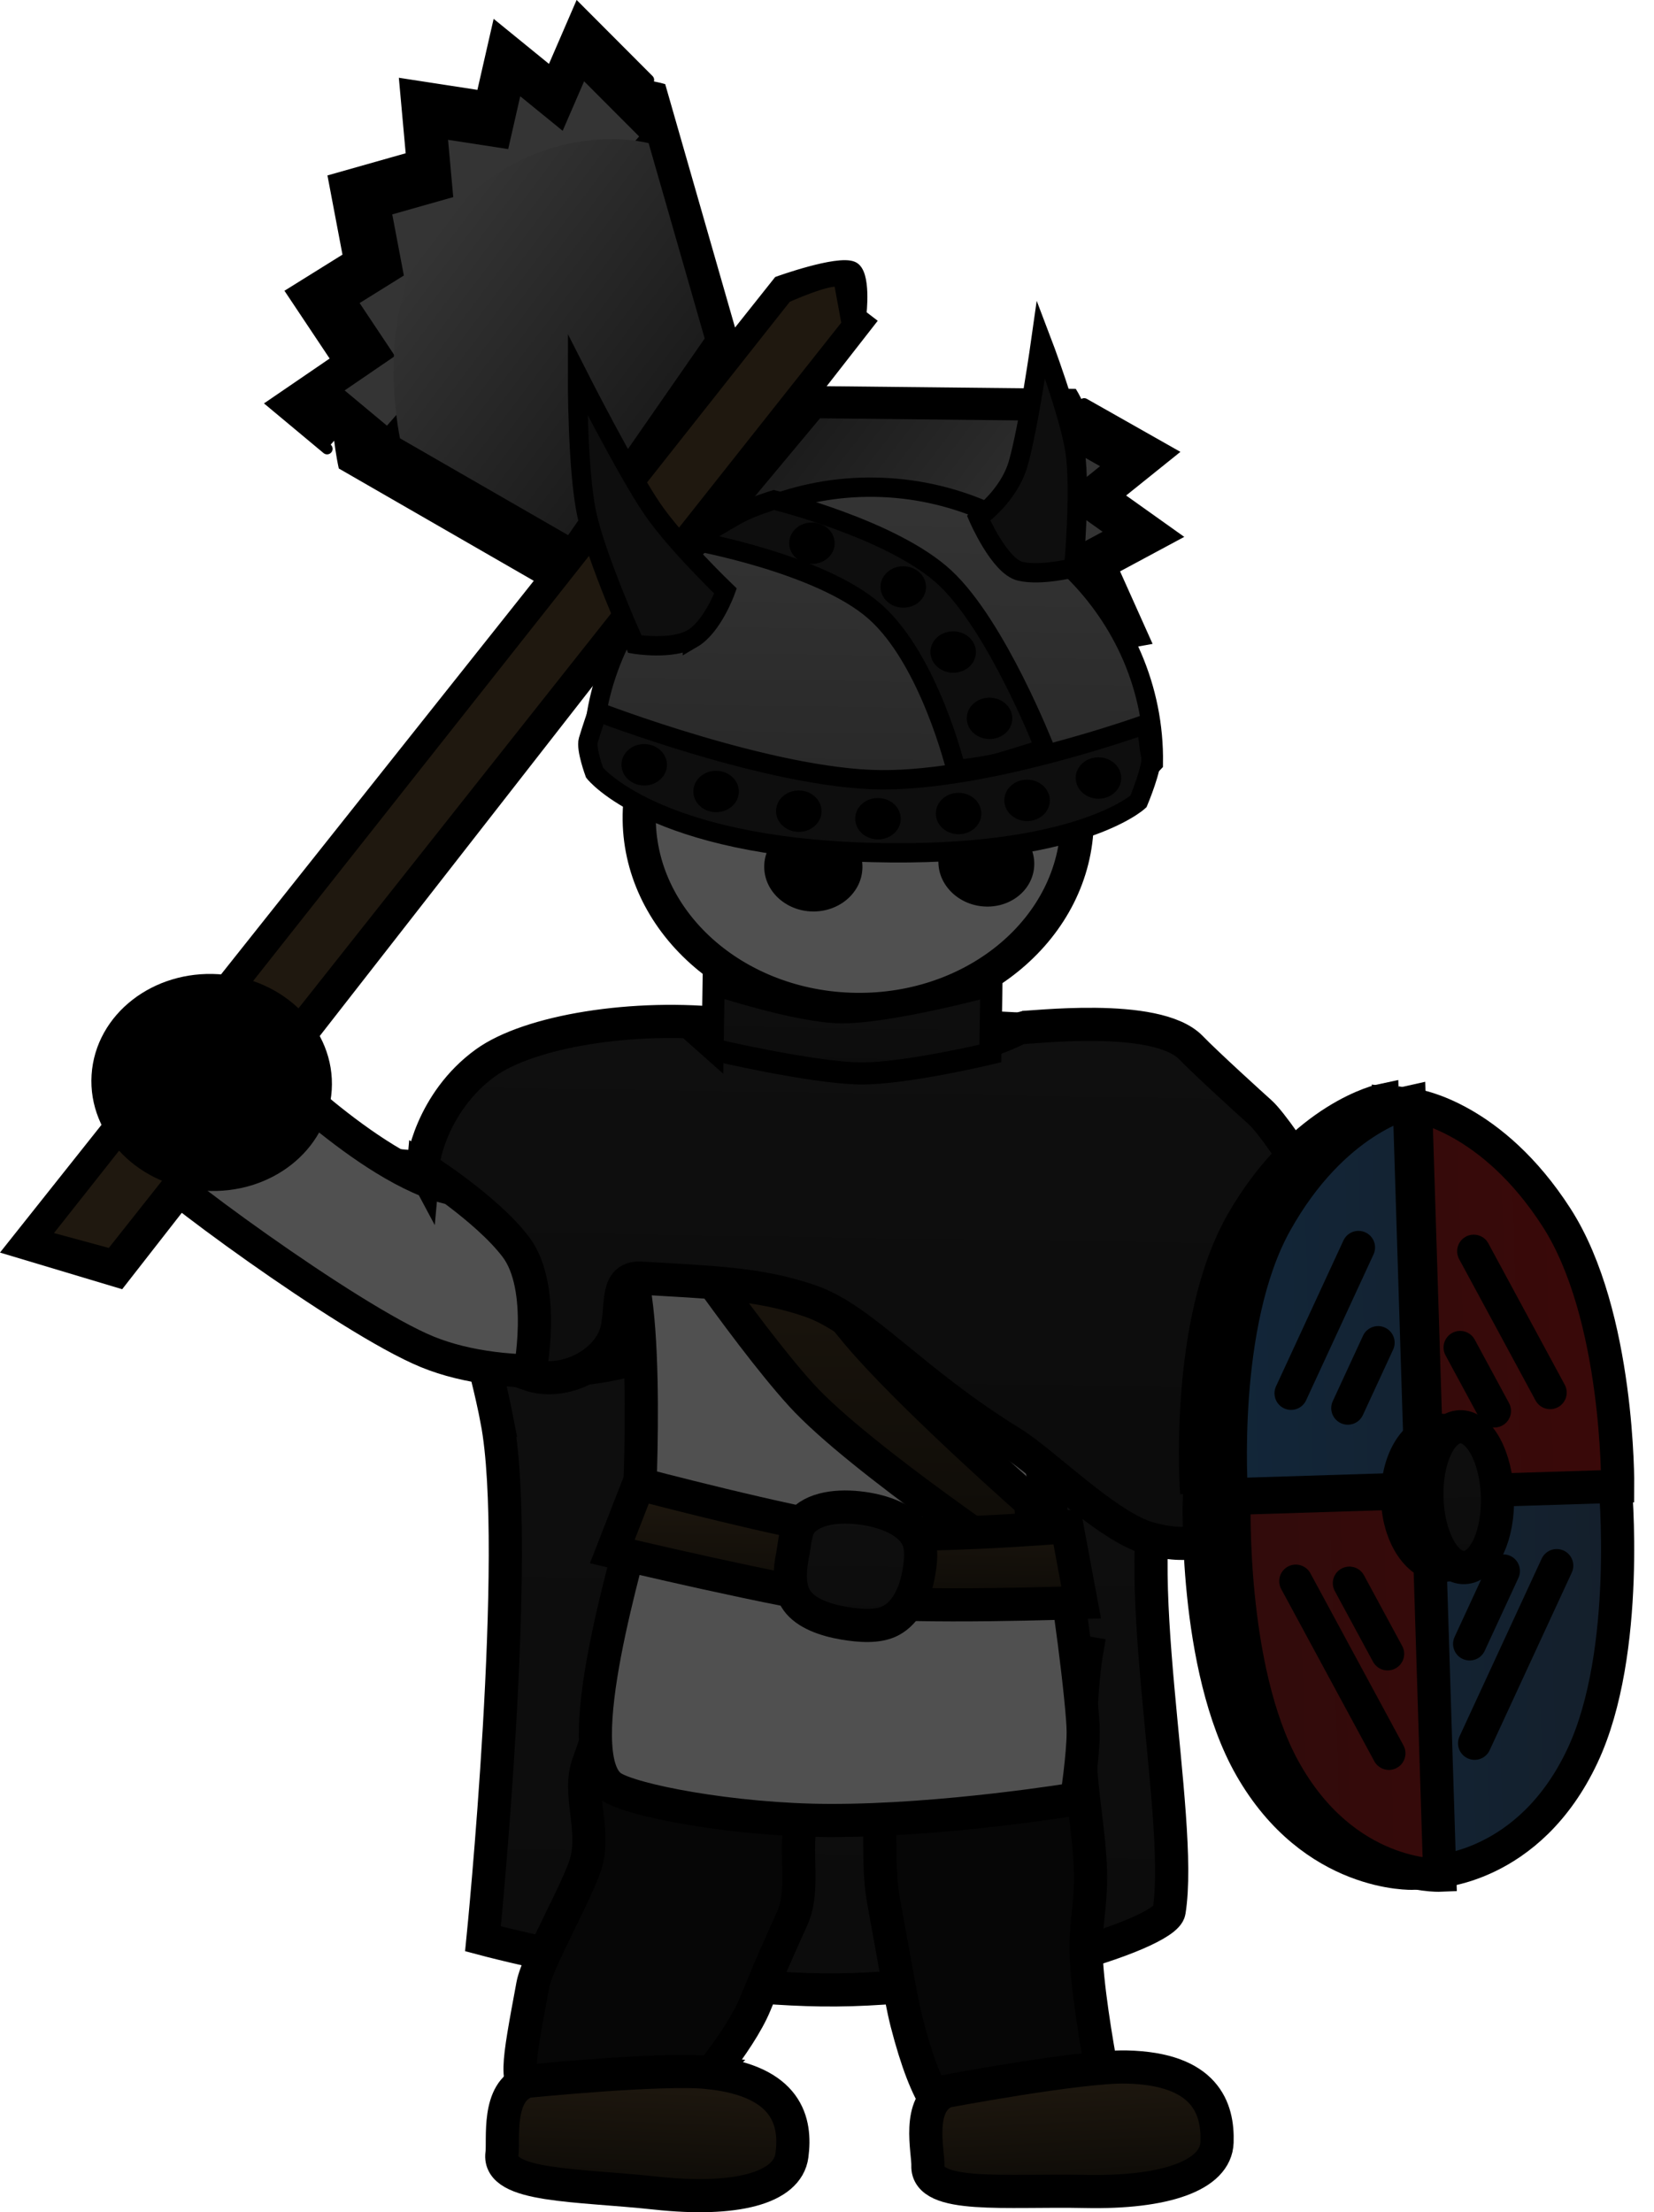 <svg version="1.1" xmlns="http://www.w3.org/2000/svg" xmlns:xlink="http://www.w3.org/1999/xlink" width="74.813" height="100.081" viewBox="0,0,74.813,100.081"><defs><linearGradient x1="255.17" y1="148.667" x2="265.137" y2="169.282" gradientUnits="userSpaceOnUse" id="color-1"><stop offset="0" stop-color="#343434"/><stop offset="1" stop-color="#0c0c0c"/></linearGradient><linearGradient x1="239.576" y1="148.597" x2="239.014" y2="185.536" gradientUnits="userSpaceOnUse" id="color-2"><stop offset="0" stop-color="#0f0f0f"/><stop offset="1" stop-color="#0c0c0c"/></linearGradient><linearGradient x1="239.056" y1="148.03" x2="238.772" y2="166.687" gradientUnits="userSpaceOnUse" id="color-3"><stop offset="0" stop-color="#1f180f"/><stop offset="1" stop-color="#0d0b07"/></linearGradient><linearGradient x1="239.24" y1="162.767" x2="239.159" y2="168.043" gradientUnits="userSpaceOnUse" id="color-4"><stop offset="0" stop-color="#1f180f"/><stop offset="1" stop-color="#0d0b07"/></linearGradient><linearGradient x1="239.614" y1="163.686" x2="239.533" y2="169.029" gradientUnits="userSpaceOnUse" id="color-5"><stop offset="0" stop-color="#0f0f0f"/><stop offset="1" stop-color="#0c0c0c"/></linearGradient><linearGradient x1="249.18" y1="189.128" x2="249.484" y2="194.721" gradientUnits="userSpaceOnUse" id="color-6"><stop offset="0" stop-color="#1f180f"/><stop offset="1" stop-color="#0d0b07"/></linearGradient><linearGradient x1="230.311" y1="189.154" x2="230.059" y2="194.755" gradientUnits="userSpaceOnUse" id="color-7"><stop offset="0" stop-color="#1f180f"/><stop offset="1" stop-color="#0d0b07"/></linearGradient><linearGradient x1="240.031" y1="141.694" x2="239.733" y2="161.3" gradientUnits="userSpaceOnUse" id="color-8"><stop offset="0" stop-color="#0f0f0f"/><stop offset="1" stop-color="#0c0c0c"/></linearGradient><linearGradient x1="231.172" y1="113.61" x2="220.707" y2="105.725" gradientUnits="userSpaceOnUse" id="color-9"><stop offset="0" stop-color="#1b1b1b"/><stop offset="1" stop-color="#343434"/></linearGradient><linearGradient x1="235.693" y1="116.69" x2="246.074" y2="124.687" gradientUnits="userSpaceOnUse" id="color-10"><stop offset="0" stop-color="#1b1b1b"/><stop offset="1" stop-color="#343434"/></linearGradient><linearGradient x1="240.445" y1="117.542" x2="240.082" y2="142.14" gradientUnits="userSpaceOnUse" id="color-11"><stop offset="0" stop-color="#343434"/><stop offset="1" stop-color="#1f1f1f"/></linearGradient><linearGradient x1="256.566" y1="163.038" x2="273.97" y2="162.493" gradientUnits="userSpaceOnUse" id="color-12"><stop offset="0" stop-color="#122639"/><stop offset="1" stop-color="#141f2b"/></linearGradient><linearGradient x1="256.655" y1="163.202" x2="274.058" y2="162.657" gradientUnits="userSpaceOnUse" id="color-13"><stop offset="0" stop-color="#310b0b"/><stop offset="1" stop-color="#3a0909"/></linearGradient><linearGradient x1="265.933" y1="160.202" x2="266.125" y2="166.324" gradientUnits="userSpaceOnUse" id="color-14"><stop offset="0" stop-color="#000000"/><stop offset="1" stop-color="#0c0c0c"/></linearGradient><linearGradient x1="266.916" y1="160.046" x2="267.116" y2="166.418" gradientUnits="userSpaceOnUse" id="color-15"><stop offset="0" stop-color="#0f0f0f"/><stop offset="1" stop-color="#0c0c0c"/></linearGradient><linearGradient x1="239.44" y1="139.983" x2="239.378" y2="144.058" gradientUnits="userSpaceOnUse" id="color-16"><stop offset="0" stop-color="#0f0f0f"/><stop offset="1" stop-color="#0c0c0c"/></linearGradient></defs><g transform="translate(-200.879,-95.501)"><g data-paper-data="{&quot;isPaintingLayer&quot;:true}" fill-rule="nonzero" stroke-linejoin="miter" stroke-miterlimit="10" stroke-dasharray="" stroke-dashoffset="0" style="mix-blend-mode: normal"><path d="M261.805,171.058c0,0 -3.117,-5.978 -4.92,-8.755c-1.59,-2.449 -5.338,-7.045 -5.338,-7.045l0.374,-9.521c0,0 7.154,6.462 10.006,10.214c2.649,3.485 6.544,11.556 6.544,11.556c0,0 -1.342,2.25 -2.458,2.845c-1.106,0.589 -4.208,0.706 -4.208,0.706z" data-paper-data="{&quot;index&quot;:null}" fill="url(#color-1)" stroke="#000000" stroke-width="1.5" stroke-linecap="butt"/><path d="M249.603,132.677c-0.07,4.77 -4.562,8.571 -10.032,8.489c-5.471,-0.082 -9.849,-4.015 -9.779,-8.785c0.07,-4.77 4.562,-8.571 10.032,-8.489c5.471,0.082 9.849,4.015 9.779,8.785z" fill="#505050" stroke="#000000" stroke-width="1.5" stroke-linecap="butt"/><path d="M223.357,159.75c-1.013,-5.248 -3.589,-11.438 -3.589,-11.438l39.57,3.59c0,0 -3.751,4.693 -5.755,9.68c-1.818,4.523 0.869,16.102 0.176,20.385c-0.171,1.055 -8.396,3.66 -15.741,3.555c-7.043,-0.101 -15.293,-2.311 -15.293,-2.311c0,0 1.764,-17.593 0.631,-23.461z" fill="url(#color-2)" stroke="#000000" stroke-width="1.5" stroke-linecap="butt"/><path d="M213.456,144.115c0,0 5.939,5.835 9.201,5.187c2.878,-0.571 8.003,-2.208 8.003,-2.208l5.302,5.804c0,0 -2.581,2.069 -4.379,3.22c-2.327,1.489 -7.788,2.006 -11.372,0.542c-3.584,-1.464 -12.692,-8.206 -12.623,-8.608c0.365,-2.146 5.869,-3.936 5.869,-3.936z" data-paper-data="{&quot;index&quot;:null}" fill="#505050" stroke="#000000" stroke-width="1.5" stroke-linecap="butt"/><path d="M244.605,191.46c-0.864,0.118 -1.776,-0.82 -2.714,-4.465c-0.287,-1.114 -0.806,-4.228 -1.035,-5.425c-0.296,-1.549 -0.101,-3.187 -0.243,-4.6c-0.314,-3.125 -0.718,-5.453 -0.718,-5.453c0,0 2.768,-1.109 4.993,-1.414c2.225,-0.305 5.135,0.171 5.135,0.171c0,0 -0.329,1.88 -0.275,4.841c0.026,1.425 0.409,3.373 0.451,4.967c0.049,1.836 -0.28,2.457 -0.178,4.152c0.114,1.902 0.657,4.774 0.657,4.774c0,0 -5.548,2.381 -6.073,2.453z" data-paper-data="{&quot;index&quot;:null}" fill="#060606" stroke="#000000" stroke-width="1.5" stroke-linecap="butt"/><path d="M225.016,190.12c-0.899,-0.261 -0.724,-1.113 -0.038,-4.814c0.21,-1.131 2.126,-4.423 2.428,-5.605c0.392,-1.529 -0.404,-3.066 0.079,-4.405c1.069,-2.964 1.698,-5.245 1.698,-5.245c0,0 3.203,0.175 5.519,0.846c2.316,0.671 4.96,2.342 4.96,2.342c0,0 -1.15,1.563 -2.402,4.268c-0.603,1.302 0.111,3.324 -0.55,4.786c-0.761,1.683 -1.029,2.3 -1.676,3.878c-0.726,1.771 -2.983,4.315 -2.983,4.315c0,0 -6.489,-0.207 -7.035,-0.365z" data-paper-data="{&quot;index&quot;:null}" fill="#060606" stroke="#000000" stroke-width="1.5" stroke-linecap="butt"/><path d="M228.597,151.899c-0.539,-0.013 -5.058,-6.794 -2.33,-8.338c4.755,-2.69 10.511,-1.151 12.815,-1.117c1.959,0.029 8.815,-1.603 13.143,1.202c1.875,1.215 -4.357,8.339 -4.415,8.597c-1.053,4.69 -0.039,8.739 0.285,10.092c0.098,0.407 0.363,1.836 0.732,3.358c0.326,1.347 1.047,6.938 1.047,8.164c0,1.08 -0.297,3.023 -0.297,3.023c0,0 -5.997,0.997 -11.199,0.979c-4.374,-0.015 -8.995,-0.917 -9.853,-1.532c-2.02,-1.449 0.828,-10.509 1.252,-12.49c0,0 0.645,-11.892 -1.183,-11.937z" fill="#505050" stroke="#000000" stroke-width="1.5" stroke-linecap="butt"/><path d="M230.093,149.149l3.836,-1.193c0,0 3.804,5.741 6.201,8.416c2.547,2.844 7.367,7.088 7.367,7.088l0.22,3.355c0,0 -7.964,-5.308 -10.595,-8.204c-2.673,-2.943 -7.028,-9.463 -7.028,-9.463z" fill="url(#color-3)" stroke="#000000" stroke-width="1.5" stroke-linecap="butt"/><path d="M229.768,162.631c0,0 6.861,1.806 9.528,2.152c2.835,0.368 9.847,-0.213 9.847,-0.213l0.639,3.429c0,0 -7.512,0.278 -10.415,-0.074c-2.951,-0.358 -10.793,-2.233 -10.793,-2.233z" fill="url(#color-4)" stroke="#000000" stroke-width="1.5" stroke-linecap="butt"/><path d="M236.727,165.867c0.099,-0.488 0.116,-1.215 0.453,-1.56c0.649,-0.665 1.877,-0.717 2.909,-0.542c0.891,0.151 1.827,0.524 2.229,1.197c0.305,0.511 0.211,1.253 0.086,1.869c-0.158,0.781 -0.532,1.615 -1.231,1.986c-0.577,0.307 -1.422,0.236 -2.132,0.116c-0.811,-0.138 -1.696,-0.436 -2.113,-1.021c-0.389,-0.545 -0.341,-1.357 -0.202,-2.045z" fill="url(#color-5)" stroke="#000000" stroke-width="1.5" stroke-linecap="butt"/><path d="M251.822,189.011c3.599,0.077 4.157,1.891 4.106,3.403c-0.05,1.511 -2.366,2.305 -5.965,2.227c-3.599,-0.077 -7.164,0.345 -7.114,-1.166c0.021,-0.632 -0.529,-2.811 0.815,-3.363c0,0 6.063,-1.145 8.158,-1.101z" data-paper-data="{&quot;index&quot;:null}" fill="url(#color-6)" stroke="#000000" stroke-width="1.5" stroke-linecap="butt"/><path d="M232.951,189.265c3.573,0.387 3.948,2.243 3.748,3.745c-0.2,1.502 -2.582,2.093 -6.155,1.706c-3.573,-0.387 -7.161,-0.274 -6.961,-1.776c0.084,-0.628 -0.247,-2.847 1.144,-3.282c0,0 6.145,-0.619 8.225,-0.394z" data-paper-data="{&quot;index&quot;:null}" fill="url(#color-7)" stroke="#000000" stroke-width="1.5" stroke-linecap="butt"/><path d="M220.024,148.366c-0.104,-0.194 0.381,-3.021 2.815,-4.782c1.976,-1.43 6.713,-2.219 10.997,-1.729c2.086,0.238 4.351,1.76 5.587,1.773c4.496,0.046 7.582,-1.647 7.606,-1.644c0.361,0.038 6.15,-0.717 7.724,0.917c0.676,0.702 2.78,2.615 3.136,2.932c0.868,0.775 4.739,6.587 4.092,8.321c-0.674,1.806 -3.89,1.074 -4.27,3.741c-0.381,2.667 0.91,6.091 -0.589,6.586c-1.5,0.496 -2.087,1.207 -4.254,0.621c-1.878,-0.507 -4.762,-3.428 -6.226,-4.33c-4.537,-2.795 -6.692,-5.572 -9.109,-6.413c-2.367,-0.822 -4.625,-0.846 -7.654,-1.036c-1.365,-0.086 -0.709,1.678 -1.252,2.78c-0.662,1.342 -2.463,2.047 -3.8,1.582c0,0 0.805,-3.921 -0.628,-5.789c-1.349,-1.757 -4.175,-3.531 -4.175,-3.531z" data-paper-data="{&quot;index&quot;:null}" fill="url(#color-8)" stroke="#000000" stroke-width="1.5" stroke-linecap="butt"/><g stroke="#000000"><g data-paper-data="{&quot;index&quot;:null}" stroke-linecap="round"><path d="M215.673,115.806l-2.44,-2.035l2.901,-1.983l-2.038,-3.057l2.551,-1.589l-0.669,-3.526l3.518,-0.997l-0.299,-3.304l3.468,0.534l0.696,-3.048l2.447,1.993l1.236,-2.857l3.173,3.181" data-paper-data="{&quot;index&quot;:null}" fill="#000000" stroke-width="0.5"/><path d="M216.424,116.534c0,0 -1.605,-7.395 1.9,-11.828c5.617,-7.105 12.441,-5.196 12.441,-5.196l3.232,11.266l-7.877,11.345z" data-paper-data="{&quot;index&quot;:null}" fill="#000000" stroke-width="0.5"/><path d="M223.516,107.749l-3.604,-3.125" data-paper-data="{&quot;index&quot;:null}" fill="#000000" stroke-width="0.5"/><path d="M217.202,108.304l2.72,2.106" data-paper-data="{&quot;index&quot;:null}" fill="#000000" stroke-width="0.5"/><path d="M218.382,114.759l-1.914,-1.596l2.275,-1.555l-1.598,-2.397l2.001,-1.246l-0.525,-2.765l2.759,-0.782l-0.235,-2.591l2.72,0.419l0.545,-2.39l1.919,1.563l0.97,-2.24l2.489,2.495" data-paper-data="{&quot;index&quot;:null}" fill="#343434" stroke-width="0"/><path d="M218.971,115.33c0,0 -1.259,-5.799 1.49,-9.276c4.405,-5.572 9.757,-4.075 9.757,-4.075l2.535,8.835l-6.177,8.898z" data-paper-data="{&quot;index&quot;:null}" fill="url(#color-9)" stroke-width="0"/><path d="M219.581,108.875l2.133,1.652" data-paper-data="{&quot;index&quot;:null}" fill="#585858" stroke-width="0"/></g><g data-paper-data="{&quot;index&quot;:null}"><g data-paper-data="{&quot;index&quot;:null}" fill="#000000" stroke-width="0.5"><g data-paper-data="{&quot;index&quot;:null}"><path d="M249.917,113.764l3.91,2.215l-2.426,1.95l2.571,1.83l-2.754,1.48l1.436,3.202l-3.265,0.589l-0.027,3.656l-3.577,0.291l-0.854,2.882l-3.488,-1.153l-1.141,3.324l-2.609,-1.812" stroke-linecap="round"/><g data-paper-data="{&quot;index&quot;:null}"><path d="M240.228,110.058l-33.914,43.478l-5.01,-1.503l34.79,-43.789c0,0 2.663,-0.961 3.359,-0.667c0.598,0.252 0.364,2.166 0.364,2.166z" stroke-linecap="butt"/><path d="M228.829,123.822l8.847,-10.606l11.72,0.125c0,0 3.652,6.072 -1.706,13.374c-3.343,4.556 -10.899,4.972 -10.899,4.972z" stroke-linecap="round"/></g></g><path d="M243.377,122.515l3.97,2.645" stroke-linecap="round"/><path d="M244.518,128.751l-2.753,-2.063" stroke-linecap="round"/><path d="M249.38,121.135l-2.942,-1.971" stroke-linecap="round"/></g><path d="M247.57,114.855l3.066,1.737l-1.902,1.53l2.017,1.435l-2.16,1.161l1.126,2.511l-2.561,0.462l-0.021,2.868l-2.805,0.228l-0.67,2.26l-2.736,-0.904l-0.895,2.607l-2.046,-1.421" fill="#343434" stroke-width="0" stroke-linecap="round"/><path d="M231.031,122.743l6.938,-8.318l9.191,0.098c0,0 2.864,4.762 -1.338,10.488c-2.622,3.573 -8.547,3.899 -8.547,3.899z" fill="url(#color-10)" stroke-width="0" stroke-linecap="round"/><path d="M245.554,123.793l-3.113,-2.074" fill="#343434" stroke-width="0" stroke-linecap="round"/><path d="M241.177,124.99l2.159,1.618" fill="#585858" stroke-width="0" stroke-linecap="round"/><path d="M244.841,119.09l2.307,1.546" fill="#343434" stroke-width="0" stroke-linecap="round"/><path d="M239.196,110.166l-33.302,42.076l-3.004,-0.816l33.555,-42.477c0,0 1.972,-0.888 2.397,-0.709z" fill="#1f180f" stroke-width="0.5" stroke-linecap="butt"/></g></g><path d="M243.337,134.28c0.129,-1.083 1.199,-1.846 2.389,-1.704c1.19,0.142 2.051,1.135 1.922,2.218c-0.129,1.083 -1.199,1.846 -2.389,1.704c-1.19,-0.142 -2.051,-1.135 -1.922,-2.218z" fill="#000000" stroke="#000000" stroke-width="0" stroke-linecap="butt"/><path d="M235.446,134.682c0.017,-1.116 1.024,-2.006 2.251,-1.988c1.227,0.018 2.208,0.938 2.191,2.054c-0.017,1.116 -1.024,2.006 -2.251,1.988c-1.227,-0.018 -2.208,-0.938 -2.191,-2.054z" fill="#000000" stroke="#000000" stroke-width="0" stroke-linecap="butt"/><g stroke-width="0.875"><path d="M227.69,129.655c0.1,-6.793 5.811,-12.216 12.755,-12.113c6.944,0.103 12.702,5.696 12.601,12.488c0,0 -2.659,2.971 -8.106,3.585c-7.047,0.794 -17.294,-0.984 -17.25,-3.96z" fill="url(#color-11)" stroke="#000000" stroke-linecap="butt"/><path d="M252.933,129.718c0.1,0.466 -0.56,2.04 -0.56,2.04c0,0 -2.751,2.546 -12.038,2.31c-9.904,-0.252 -12.563,-3.61 -12.563,-3.61c0,0 -0.396,-1.078 -0.285,-1.46c0.131,-0.447 0.423,-1.298 0.423,-1.298c0,0 7.848,3.027 12.787,3.077c4.938,0.05 12.042,-2.527 12.042,-2.527c0,0 0.098,1.021 0.194,1.468z" fill="#0e0e0e" stroke="#000000" stroke-linecap="round"/><path d="M232.236,119.965c0,0 1.433,-0.883 2.051,-1.215c0.631,-0.339 1.6,-0.629 1.6,-0.629c0,0 5.372,1.317 7.729,3.511c2.358,2.194 4.52,7.73 4.52,7.73c0,0 -1.546,0.492 -2.067,0.637c-0.666,0.185 -1.946,0.32 -1.946,0.32c0,0 -1.197,-4.963 -3.668,-7.148c-2.47,-2.185 -8.219,-3.207 -8.219,-3.207z" fill="#0e0e0e" stroke="#000000" stroke-linecap="round"/><path d="M232.197,124.387c-0.917,0.538 -2.604,0.256 -2.604,0.256c0,0 -1.744,-3.862 -2.179,-5.908c-0.429,-2.021 -0.414,-6.294 -0.414,-6.294c0,0 2.225,4.385 3.385,6.084c1.062,1.554 3.309,3.713 3.309,3.713c0,0 -0.58,1.612 -1.497,2.15z" fill="#0e0e0e" stroke="#000000" stroke-linecap="butt"/><path d="M245.133,118.917c0,0 1.365,-0.949 1.797,-2.433c0.472,-1.622 1.037,-5.633 1.037,-5.633c0,0 1.301,3.408 1.546,5.12c0.248,1.733 -0.067,5.216 -0.067,5.216c0,0 -1.479,0.376 -2.42,0.157c-0.94,-0.219 -1.894,-2.426 -1.894,-2.426z" data-paper-data="{&quot;index&quot;:null}" fill="#0e0e0e" stroke="#000000" stroke-linecap="butt"/><path d="M246.306,131.694c0.008,-0.517 0.475,-0.93 1.043,-0.921c0.568,0.008 1.023,0.434 1.015,0.952c-0.008,0.517 -0.475,0.93 -1.043,0.921c-0.568,-0.008 -1.023,-0.434 -1.015,-0.952z" fill="#000000" stroke="none" stroke-linecap="butt"/><path d="M249.535,130.683c0.008,-0.517 0.475,-0.93 1.043,-0.921c0.568,0.008 1.023,0.434 1.015,0.952c-0.008,0.517 -0.475,0.93 -1.043,0.921c-0.568,-0.008 -1.023,-0.434 -1.015,-0.952z" fill="#000000" stroke="none" stroke-linecap="butt"/><path d="M243.208,132.29c0.008,-0.517 0.475,-0.93 1.043,-0.921c0.568,0.008 1.023,0.434 1.015,0.952c-0.008,0.517 -0.475,0.93 -1.043,0.921c-0.568,-0.008 -1.023,-0.434 -1.015,-0.952z" fill="#000000" stroke="none" stroke-linecap="butt"/><path d="M239.562,132.524c0.008,-0.517 0.475,-0.93 1.043,-0.921c0.568,0.008 1.023,0.434 1.015,0.952c-0.008,0.517 -0.475,0.93 -1.043,0.921c-0.568,-0.008 -1.023,-0.434 -1.015,-0.952z" fill="#000000" stroke="none" stroke-linecap="butt"/><path d="M235.98,132.183c0.008,-0.517 0.475,-0.93 1.043,-0.921c0.568,0.008 1.023,0.434 1.015,0.952c-0.008,0.517 -0.475,0.93 -1.043,0.921c-0.568,-0.008 -1.023,-0.434 -1.015,-0.952z" fill="#000000" stroke="none" stroke-linecap="butt"/><path d="M232.24,131.292c0.008,-0.517 0.475,-0.93 1.043,-0.921c0.568,0.008 1.023,0.434 1.015,0.952c-0.008,0.517 -0.475,0.93 -1.043,0.921c-0.568,-0.008 -1.023,-0.434 -1.015,-0.952z" fill="#000000" stroke="none" stroke-linecap="butt"/><path d="M228.988,130.084c0.008,-0.517 0.475,-0.93 1.043,-0.921c0.568,0.008 1.023,0.434 1.015,0.952c-0.008,0.517 -0.475,0.93 -1.043,0.921c-0.568,-0.008 -1.023,-0.434 -1.015,-0.952z" fill="#000000" stroke="none" stroke-linecap="butt"/><path d="M244.608,127.984c0.008,-0.517 0.475,-0.93 1.043,-0.921c0.568,0.008 1.023,0.434 1.015,0.952c-0.008,0.517 -0.475,0.93 -1.043,0.921c-0.568,-0.008 -1.023,-0.434 -1.015,-0.952z" fill="#000000" stroke="none" stroke-linecap="butt"/><path d="M242.964,124.984c0.008,-0.517 0.475,-0.93 1.043,-0.921c0.568,0.008 1.023,0.434 1.015,0.952c-0.008,0.517 -0.475,0.93 -1.043,0.921c-0.568,-0.008 -1.023,-0.434 -1.015,-0.952z" fill="#000000" stroke="none" stroke-linecap="butt"/><path d="M240.707,122.04c0.008,-0.517 0.475,-0.93 1.043,-0.921c0.568,0.008 1.023,0.434 1.015,0.952c-0.008,0.517 -0.475,0.93 -1.043,0.921c-0.568,-0.008 -1.023,-0.434 -1.015,-0.952z" fill="#000000" stroke="none" stroke-linecap="butt"/><path d="M236.575,120.06c0.008,-0.517 0.475,-0.93 1.043,-0.921c0.568,0.008 1.023,0.434 1.015,0.952c-0.008,0.517 -0.475,0.93 -1.043,0.921c-0.568,-0.008 -1.023,-0.434 -1.015,-0.952z" fill="#000000" stroke="none" stroke-linecap="butt"/></g><path d="M260.365,167.222c0.126,-1.986 2.044,-3.481 4.286,-3.34c2.241,0.142 3.956,1.867 3.831,3.853c-0.126,1.986 -2.044,3.481 -4.286,3.34c-2.241,-0.142 -3.956,-1.867 -3.831,-3.853z" fill="#000000" stroke="#000000" stroke-width="1.5" stroke-linecap="butt"/><g stroke="#000000" stroke-width="1.5"><g fill="#000000" stroke-linecap="round"><path d="M255.005,163.045l18.068,-0.566c0,0 0.756,7.651 -1.546,12.351c-2.527,5.161 -7.032,5.26 -7.032,5.26l-1.091,-34.816c0,0 -3.551,0.731 -6.302,5.46c-2.673,4.594 -2.097,12.311 -2.097,12.311z"/><path d="M270.334,150.486c-3.042,-4.547 -6.632,-5.055 -6.632,-5.055l1.091,34.816c0,0 -4.502,0.183 -7.348,-4.809c-2.591,-4.547 -2.316,-12.23 -2.316,-12.23l18.068,-0.566c0,0 0.091,-7.738 -2.864,-12.156z" data-paper-data="{&quot;index&quot;:null}"/></g><g stroke-linecap="round"><path d="M256.581,163.121l17.348,-0.544c0,0 0.735,7.652 -1.469,12.349c-2.42,5.157 -6.746,5.251 -6.746,5.251l-1.091,-34.816c0,0 -3.409,0.727 -6.044,5.452c-2.56,4.59 -1.998,12.308 -1.998,12.308z" fill="url(#color-12)"/><path d="M268.878,166.571l-1.525,3.299" fill="none"/><path d="M261.843,159.204l1.368,-2.961" fill="none"/><path d="M267.578,174.366l3.714,-8.037" fill="none"/><path d="M259.276,158.534l3.049,-6.599" fill="none"/><path d="M271.284,150.581c-2.926,-4.551 -6.374,-5.063 -6.374,-5.063l1.091,34.816c0,0 -4.323,0.177 -7.061,-4.818c-2.494,-4.55 -2.239,-12.232 -2.239,-12.232l17.348,-0.544c0,0 0.078,-7.738 -2.765,-12.159z" data-paper-data="{&quot;index&quot;:null}" fill="url(#color-13)"/><path d="M261.914,167.123l1.728,3.197" data-paper-data="{&quot;index&quot;:null}" fill="none"/><path d="M266.923,156.461l1.551,2.87" data-paper-data="{&quot;index&quot;:null}" fill="none"/><path d="M259.49,167.032l4.21,7.789" data-paper-data="{&quot;index&quot;:null}" fill="none"/><path d="M267.538,152.106l3.456,6.395" data-paper-data="{&quot;index&quot;:null}" fill="none"/></g><path d="M267.964,163.202c0.053,1.691 -0.771,3.088 -1.84,3.122c-1.069,0.033 -1.979,-1.31 -2.031,-3c-0.053,-1.691 0.771,-3.088 1.84,-3.122c1.069,-0.033 1.979,1.31 2.031,3z" fill="url(#color-14)" stroke-linecap="butt"/><path d="M265.421,163.282c-0.055,-1.76 0.614,-3.208 1.495,-3.236c0.881,-0.028 1.64,1.376 1.695,3.136c0.055,1.76 -0.614,3.208 -1.495,3.236c-0.881,0.028 -1.64,-1.376 -1.695,-3.136z" fill="url(#color-15)" stroke-linecap="butt"/></g><path d="M205.77,144.175c0.145,-2.292 2.359,-4.017 4.945,-3.853c2.586,0.163 4.565,2.154 4.42,4.445c-0.145,2.292 -2.359,4.017 -4.945,3.853c-2.586,-0.163 -4.565,-2.154 -4.42,-4.445z" fill="#000000" stroke="#000000" stroke-width="1.5" stroke-linecap="butt"/><path d="M233.111,142.98l0.045,-2.964c0,0 3.821,1.273 5.791,1.282c2.194,0.01 6.774,-1.225 6.774,-1.225l-0.047,3.087c0,0 -3.901,0.932 -5.895,0.903c-2.178,-0.031 -6.669,-1.084 -6.669,-1.084z" fill="url(#color-16)" stroke="#000000" stroke-width="1" stroke-linecap="butt"/></g></g></svg>